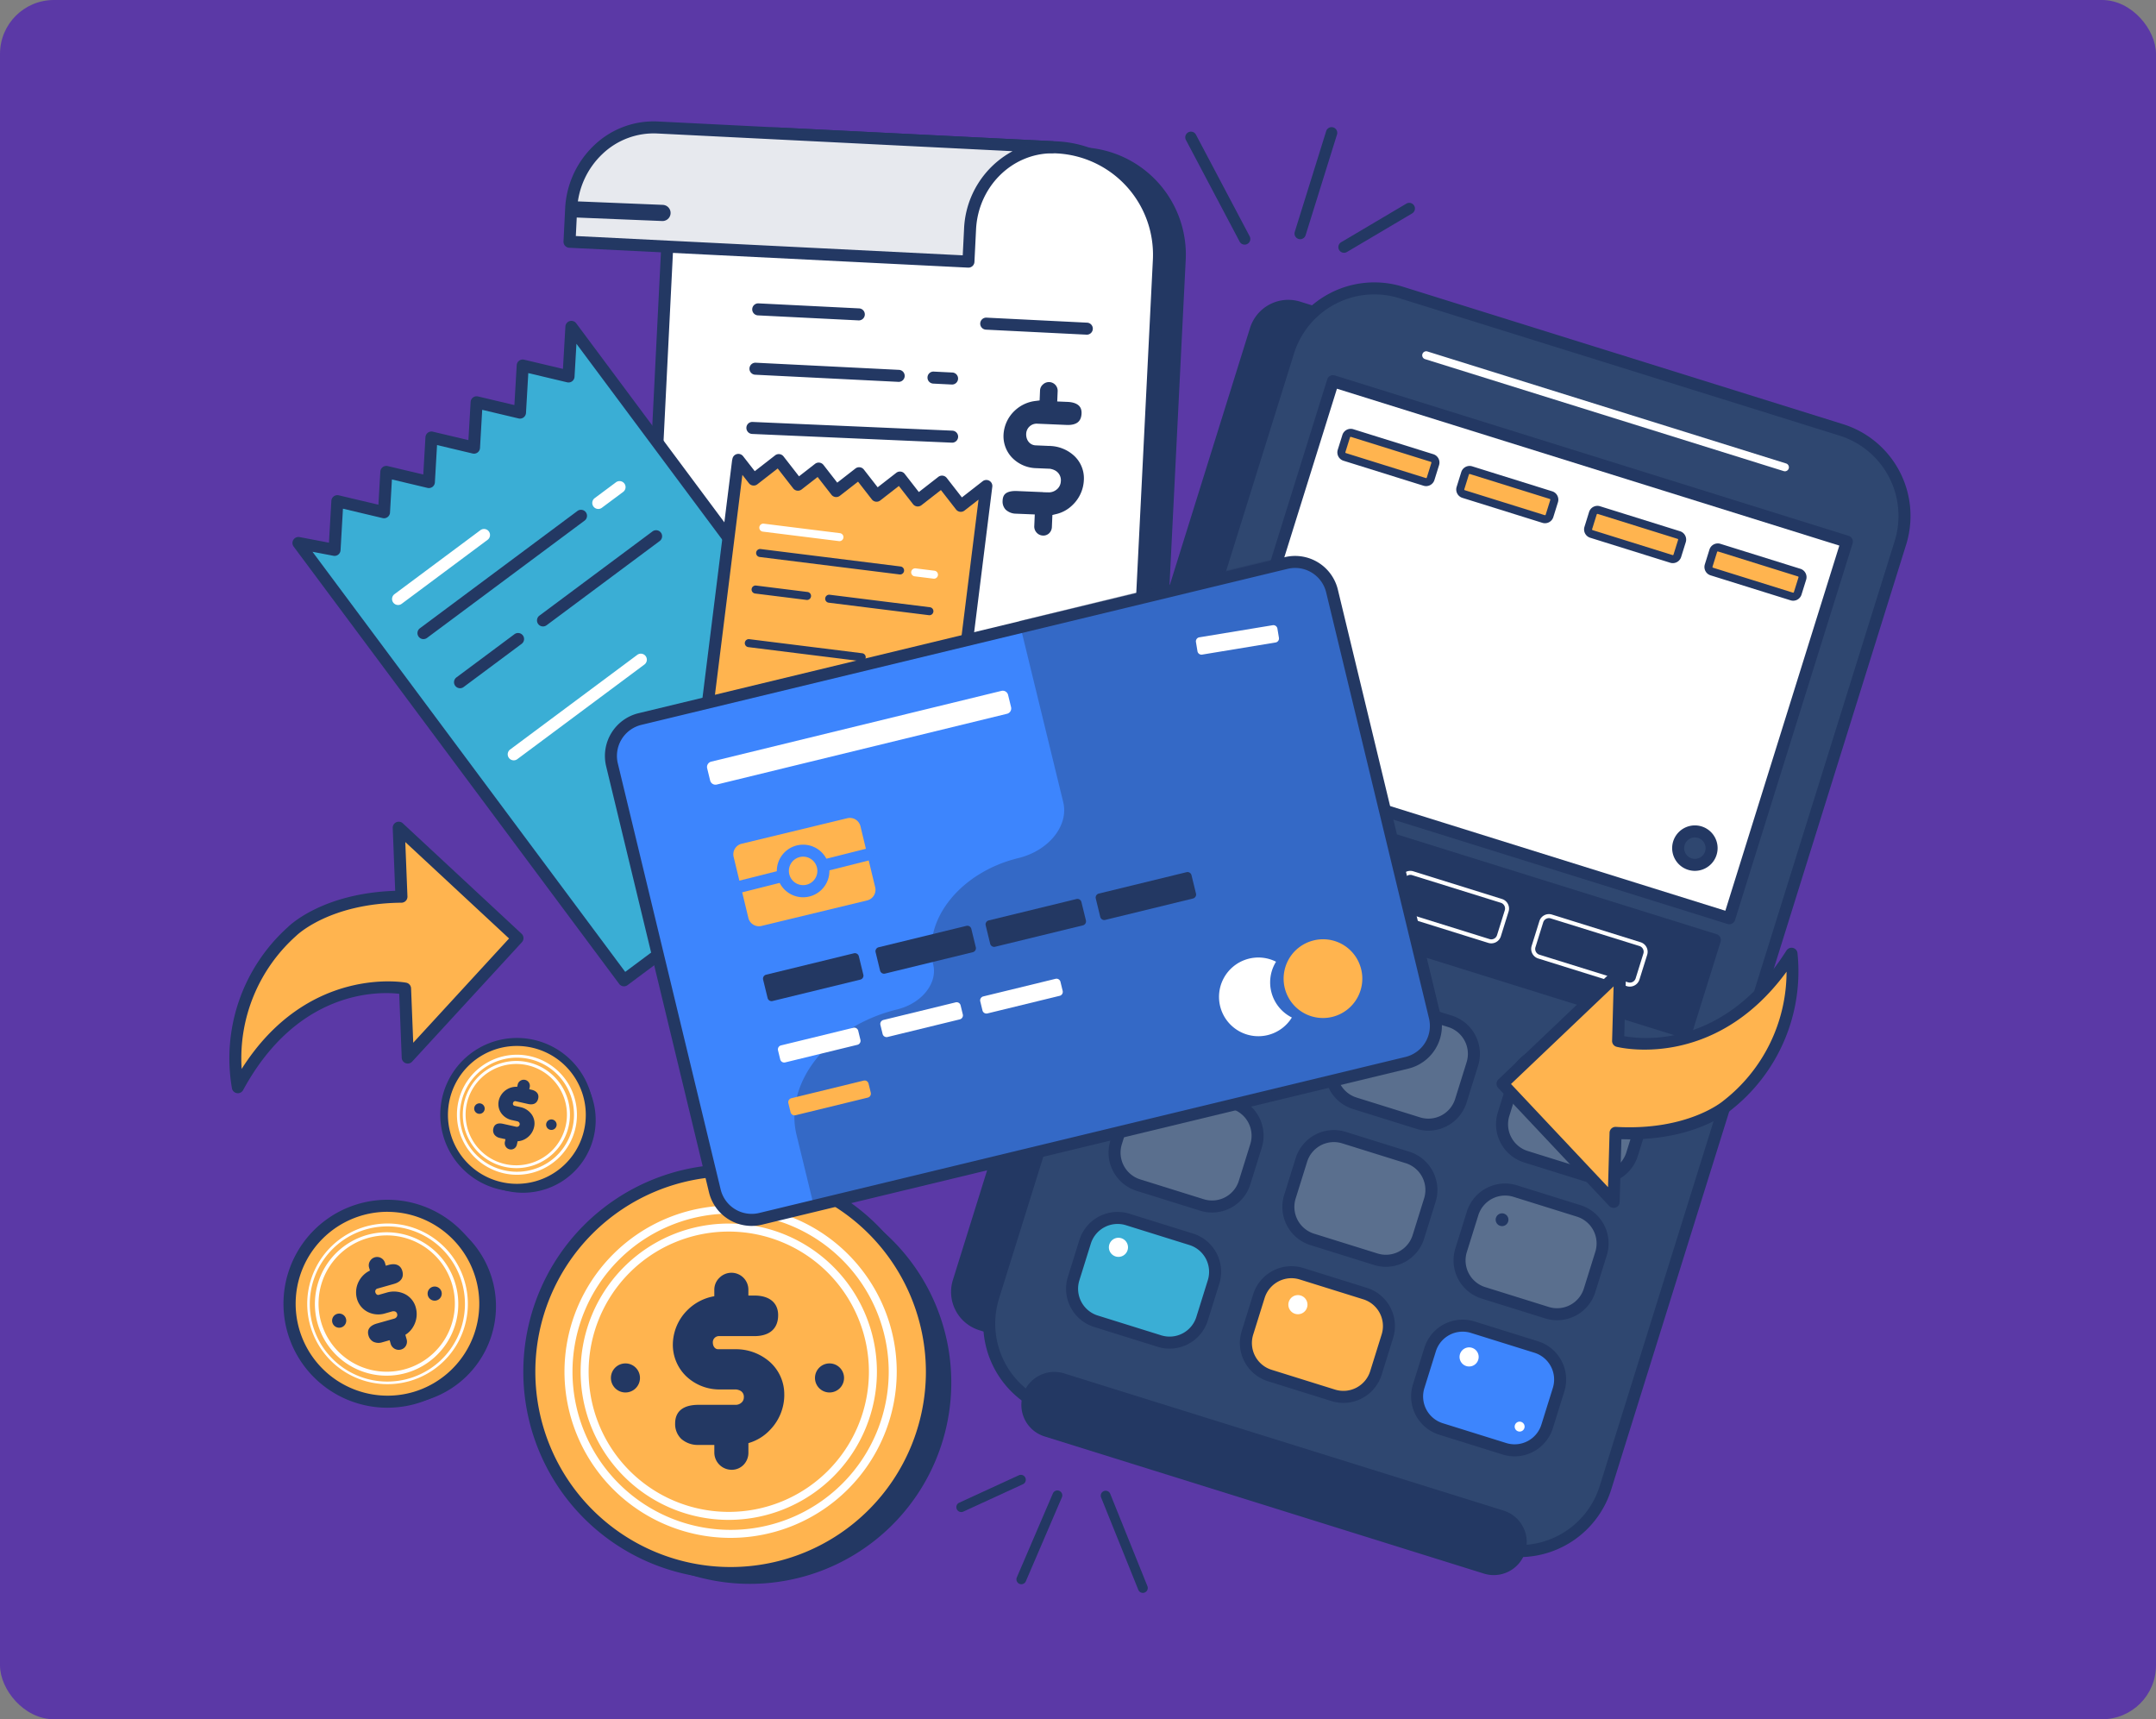 <svg xmlns="http://www.w3.org/2000/svg" xmlns:xlink="http://www.w3.org/1999/xlink" width="400" height="318.927" viewBox="0 0 400 318.927">
  <rect x="0" y="0" width="400" height="318.927" fill="#808080" stroke="none"/>
  <defs>
    <clipPath id="clip-path">
      <rect id="Rectángulo_406270" data-name="Rectángulo 406270" width="311.911" height="272.971" fill="none"/>
    </clipPath>
    <clipPath id="clip-path-3">
      <rect id="Rectángulo_406267" data-name="Rectángulo 406267" width="89.528" height="24.901" fill="none"/>
    </clipPath>
    <clipPath id="clip-path-4">
      <rect id="Rectángulo_406268" data-name="Rectángulo 406268" width="118.848" height="119.99" fill="none"/>
    </clipPath>
  </defs>
  <g id="Grupo_1113213" data-name="Grupo 1113213" transform="translate(-1020 -1766.729)">
    <rect id="Rectángulo_405477" data-name="Rectángulo 405477" width="400" height="318.927" rx="10" transform="translate(1020 1766.729)" fill="#5b39a6"/>
    <g id="Grupo_1113212" data-name="Grupo 1113212" transform="translate(1062.551 1789.244)">
      <g id="Grupo_1113211" data-name="Grupo 1113211" clip-path="url(#clip-path)">
        <g id="Grupo_1113210" data-name="Grupo 1113210">
          <g id="Grupo_1113209" data-name="Grupo 1113209" clip-path="url(#clip-path)">
            <path id="Trazado_905978" data-name="Trazado 905978" d="M186.08,234.989l2.417.754a6.323,6.323,0,0,0,7.9-4.139L251.53,54.975a6.323,6.323,0,0,0-4.139-7.9l-2.417-.754a6.323,6.323,0,0,0-7.9,4.139L181.94,227.093a6.323,6.323,0,0,0,4.139,7.9" transform="translate(-46.643 -11.821)" fill="#233863"/>
            <path id="Trazado_905979" data-name="Trazado 905979" d="M189.984,236.759a7.382,7.382,0,0,1-2.207-.338l-2.417-.754a7.436,7.436,0,0,1-4.87-9.293l55.137-176.63a7.437,7.437,0,0,1,9.293-4.87l2.417.754a7.428,7.428,0,0,1,4.871,9.292L197.07,231.551a7.454,7.454,0,0,1-7.086,5.209" transform="translate(-46.257 -11.435)" fill="#233863"/>
            <path id="Trazado_905980" data-name="Trazado 905980" d="M283.079,275.158l-81.671-25.5a16.707,16.707,0,0,1-10.97-20.926l54.732-175.33A16.7,16.7,0,0,1,266.1,42.437l81.672,25.494a16.707,16.707,0,0,1,10.969,20.927l-54.732,175.33a16.708,16.708,0,0,1-20.927,10.97" transform="translate(-48.702 -10.7)" fill="#2f4770"/>
            <path id="Trazado_905981" data-name="Trazado 905981" d="M287.66,276.65a17.743,17.743,0,0,1-5.3-.812l-81.67-25.494a17.822,17.822,0,0,1-11.7-22.324L243.719,52.69a17.841,17.841,0,0,1,22.324-11.7l81.671,25.5a17.841,17.841,0,0,1,11.7,22.323L304.684,264.137A17.856,17.856,0,0,1,287.66,276.65m-4.635-2.939a15.592,15.592,0,0,0,19.53-10.238L357.287,88.141a15.611,15.611,0,0,0-10.238-19.531L265.378,43.116a15.611,15.611,0,0,0-19.531,10.238l-54.731,175.33a15.592,15.592,0,0,0,10.238,19.531Z" transform="translate(-48.315 -10.316)" fill="#233863"/>
            <rect id="Rectángulo_406265" data-name="Rectángulo 406265" width="73.19" height="99.873" transform="translate(182.95 118.059) rotate(-72.663)" fill="#fff"/>
            <path id="Trazado_905982" data-name="Trazado 905982" d="M341.1,165.2a1.112,1.112,0,0,1-.333-.051l-95.336-29.76a1.117,1.117,0,0,1-.731-1.4l21.809-69.865a1.115,1.115,0,0,1,1.4-.732l95.337,29.761a1.115,1.115,0,0,1,.732,1.4l-21.81,69.865a1.114,1.114,0,0,1-1.064.782m-93.94-31.607,93.207,29.1,21.146-67.736-93.208-29.1Z" transform="translate(-62.819 -16.265)" fill="#233863"/>
            <path id="Trazado_905983" data-name="Trazado 905983" d="M365.058,79.646a.74.74,0,0,1-.221-.034L298.291,58.838a.743.743,0,0,1,.443-1.419L365.28,78.193a.744.744,0,0,1-.221,1.453" transform="translate(-76.457 -14.735)" fill="#fff"/>
            <path id="Trazado_905984" data-name="Trazado 905984" d="M293.042,86.835,278.2,82.2a.878.878,0,0,1-.577-1.1l.858-2.749a.878.878,0,0,1,1.1-.577l14.842,4.633a.878.878,0,0,1,.577,1.1l-.858,2.749a.878.878,0,0,1-1.1.577" transform="translate(-71.274 -19.96)" fill="#ffb44f"/>
            <path id="Trazado_905985" data-name="Trazado 905985" d="M293.05,87.363a1.631,1.631,0,0,1-.485-.074l-14.841-4.633a1.624,1.624,0,0,1-1.066-2.031l.859-2.75a1.621,1.621,0,0,1,2.031-1.064l14.841,4.633a1.622,1.622,0,0,1,1.064,2.033l-.857,2.748a1.625,1.625,0,0,1-1.547,1.139m-.042-1.493a.138.138,0,0,0,.169-.088l.858-2.749a.151.151,0,0,0-.088-.169L279.1,78.229a.156.156,0,0,0-.169.088l-.859,2.75a.136.136,0,0,0,.089.169Z" transform="translate(-71.017 -19.703)" fill="#233863"/>
            <path id="Trazado_905986" data-name="Trazado 905986" d="M322.72,96.1l-14.842-4.633a.878.878,0,0,1-.577-1.1l.858-2.749a.878.878,0,0,1,1.1-.577L324.1,91.674a.878.878,0,0,1,.577,1.1l-.858,2.749a.878.878,0,0,1-1.1.577" transform="translate(-78.894 -22.339)" fill="#ffb44f"/>
            <path id="Trazado_905987" data-name="Trazado 905987" d="M322.729,96.627a1.626,1.626,0,0,1-.485-.074L307.4,91.92a1.624,1.624,0,0,1-1.065-2.031l.858-2.749a1.623,1.623,0,0,1,2.032-1.066l14.841,4.633a1.622,1.622,0,0,1,1.065,2.031l-.858,2.751a1.623,1.623,0,0,1-1.545,1.138m-.042-1.493a.15.15,0,0,0,.169-.088l.859-2.75a.153.153,0,0,0-.089-.169l-14.842-4.633a.156.156,0,0,0-.169.089l-.858,2.749a.136.136,0,0,0,.088.169Z" transform="translate(-78.638 -22.082)" fill="#233863"/>
            <path id="Trazado_905988" data-name="Trazado 905988" d="M354.631,106.061l-14.842-4.633a.878.878,0,0,1-.577-1.1l.858-2.749a.878.878,0,0,1,1.1-.577l14.842,4.633a.878.878,0,0,1,.577,1.1l-.858,2.749a.878.878,0,0,1-1.1.577" transform="translate(-87.088 -24.897)" fill="#ffb44f"/>
            <path id="Trazado_905989" data-name="Trazado 905989" d="M354.635,106.587a1.6,1.6,0,0,1-.482-.074l-14.842-4.633a1.624,1.624,0,0,1-1.065-2.031L339.1,97.1a1.622,1.622,0,0,1,2.032-1.065l14.841,4.633a1.625,1.625,0,0,1,1.066,2.031l-.859,2.75a1.624,1.624,0,0,1-1.548,1.138m-.039-1.492a.137.137,0,0,0,.169-.088l.858-2.75a.136.136,0,0,0-.089-.169l-14.842-4.633a.153.153,0,0,0-.169.088l-.858,2.75a.135.135,0,0,0,.088.169Z" transform="translate(-86.831 -24.639)" fill="#233863"/>
            <path id="Trazado_905990" data-name="Trazado 905990" d="M384.673,115.439l-14.842-4.633a.878.878,0,0,1-.577-1.1l.858-2.749a.878.878,0,0,1,1.1-.577l14.842,4.633a.878.878,0,0,1,.577,1.1l-.858,2.749a.878.878,0,0,1-1.1.577" transform="translate(-94.802 -27.304)" fill="#ffb44f"/>
            <path id="Trazado_905991" data-name="Trazado 905991" d="M384.681,115.967a1.627,1.627,0,0,1-.485-.074l-14.842-4.633a1.622,1.622,0,0,1-1.064-2.033l.857-2.748a1.624,1.624,0,0,1,2.032-1.065l14.841,4.633a1.625,1.625,0,0,1,1.066,2.031l-.859,2.75a1.622,1.622,0,0,1-1.545,1.139m-.042-1.493a.135.135,0,0,0,.169-.088l.859-2.75a.136.136,0,0,0-.09-.169l-14.841-4.633a.134.134,0,0,0-.169.088l-.858,2.75a.151.151,0,0,0,.088.169Z" transform="translate(-94.545 -27.048)" fill="#233863"/>
            <rect id="Rectángulo_406266" data-name="Rectángulo 406266" width="17.984" height="97.154" transform="matrix(0.298, -0.955, 0.955, 0.298, 177.503, 140.071)" fill="#233863"/>
            <path id="Trazado_905992" data-name="Trazado 905992" d="M331.18,212.21a1.109,1.109,0,0,1-.332-.051l-92.74-28.95a1.114,1.114,0,0,1-.732-1.4l5.359-17.167a1.116,1.116,0,0,1,.547-.656,1.1,1.1,0,0,1,.85-.077l92.741,28.95a1.115,1.115,0,0,1,.731,1.4l-5.359,17.168a1.113,1.113,0,0,1-1.064.782m-91.343-30.8L330.448,209.7l4.694-15.039-90.611-28.285Z" transform="translate(-60.937 -42.074)" fill="#233863"/>
            <path id="Trazado_905993" data-name="Trazado 905993" d="M274.463,189.83a1.861,1.861,0,0,1-.553-.084l-16.453-5.137a1.86,1.86,0,0,1-1.22-2.327l1.434-4.6a1.858,1.858,0,0,1,2.327-1.22l16.454,5.136a1.858,1.858,0,0,1,1.22,2.327l-1.434,4.6a1.862,1.862,0,0,1-1.776,1.3m-.331-.794a1.119,1.119,0,0,0,1.4-.732l1.434-4.6a1.116,1.116,0,0,0-.733-1.4l-16.453-5.136a1.115,1.115,0,0,0-1.4.732l-1.434,4.6a1.115,1.115,0,0,0,.731,1.4Z" transform="translate(-65.771 -45.289)" fill="#fff"/>
            <path id="Trazado_905994" data-name="Trazado 905994" d="M308.686,200.512a1.884,1.884,0,0,1-.556-.085l-16.454-5.136a1.86,1.86,0,0,1-1.219-2.329l1.434-4.595a1.858,1.858,0,0,1,2.327-1.22l16.454,5.136a1.86,1.86,0,0,1,1.22,2.328l-1.435,4.595a1.862,1.862,0,0,1-1.772,1.305m-.334-.795a1.115,1.115,0,0,0,1.4-.732l1.435-4.6a1.115,1.115,0,0,0-.733-1.4L294,187.857a1.115,1.115,0,0,0-1.4.733l-1.434,4.6a1.113,1.113,0,0,0,.731,1.4Z" transform="translate(-74.558 -48.031)" fill="#fff"/>
            <path id="Trazado_905995" data-name="Trazado 905995" d="M343.285,211.313a1.883,1.883,0,0,1-.556-.085l-16.454-5.136a1.863,1.863,0,0,1-1.22-2.329l1.435-4.6a1.859,1.859,0,0,1,2.327-1.22l16.454,5.136a1.86,1.86,0,0,1,1.22,2.328l-1.435,4.595a1.862,1.862,0,0,1-1.772,1.305m-.334-.795a1.115,1.115,0,0,0,1.4-.732l1.435-4.6a1.115,1.115,0,0,0-.733-1.4L328.6,198.658a1.114,1.114,0,0,0-1.4.732l-1.435,4.6a1.117,1.117,0,0,0,.732,1.4Z" transform="translate(-83.442 -50.805)" fill="#fff"/>
            <path id="Trazado_905996" data-name="Trazado 905996" d="M247.8,228.587,236,224.9a6.322,6.322,0,0,1-4.139-7.9l2.136-6.844a6.323,6.323,0,0,1,7.9-4.139l11.8,3.683a6.322,6.322,0,0,1,4.139,7.9l-2.136,6.844a6.323,6.323,0,0,1-7.9,4.139" transform="translate(-59.46 -52.827)" fill="#5a6f8e"/>
            <path id="Trazado_905997" data-name="Trazado 905997" d="M249.284,229.6a7.374,7.374,0,0,1-2.206-.338l-11.8-3.683a7.428,7.428,0,0,1-4.871-9.293l2.136-6.844a7.428,7.428,0,0,1,9.293-4.87l11.8,3.683a7.428,7.428,0,0,1,4.87,9.293L256.37,224.4a7.454,7.454,0,0,1-7.086,5.209m-9.655-23.135a5.2,5.2,0,0,0-4.957,3.643l-2.136,6.844a5.2,5.2,0,0,0,3.408,6.5l11.8,3.683a5.209,5.209,0,0,0,6.5-3.407l2.136-6.844a5.2,5.2,0,0,0-3.408-6.5l-11.8-3.683a5.2,5.2,0,0,0-1.543-.236" transform="translate(-59.074 -52.442)" fill="#233863"/>
            <path id="Trazado_905998" data-name="Trazado 905998" d="M291.183,242.131l-11.8-3.683a6.322,6.322,0,0,1-4.139-7.9l2.136-6.844a6.323,6.323,0,0,1,7.9-4.139l11.8,3.683a6.323,6.323,0,0,1,4.139,7.9l-2.136,6.843a6.323,6.323,0,0,1-7.9,4.139" transform="translate(-70.6 -56.305)" fill="#5a6f8e"/>
            <path id="Trazado_905999" data-name="Trazado 905999" d="M292.671,243.148a7.376,7.376,0,0,1-2.205-.338l-11.8-3.683a7.427,7.427,0,0,1-4.87-9.293l2.136-6.843a7.437,7.437,0,0,1,9.293-4.871l11.8,3.684a7.426,7.426,0,0,1,4.87,9.292l-2.137,6.843a7.453,7.453,0,0,1-7.087,5.209m-1.54-2.466a5.207,5.207,0,0,0,6.5-3.408l2.137-6.844a5.207,5.207,0,0,0-3.408-6.5l-11.8-3.683a5.207,5.207,0,0,0-6.5,3.408l-2.136,6.843a5.207,5.207,0,0,0,3.407,6.5Z" transform="translate(-70.215 -55.919)" fill="#233863"/>
            <path id="Trazado_906000" data-name="Trazado 906000" d="M333.918,255.472l-11.8-3.683a6.322,6.322,0,0,1-4.139-7.9l2.136-6.844a6.323,6.323,0,0,1,7.9-4.139l11.8,3.683a6.322,6.322,0,0,1,4.139,7.9l-2.136,6.844a6.323,6.323,0,0,1-7.9,4.139" transform="translate(-81.573 -59.73)" fill="#5a6f8e"/>
            <path id="Trazado_906001" data-name="Trazado 906001" d="M335.407,256.488a7.393,7.393,0,0,1-2.206-.338l-11.8-3.683a7.428,7.428,0,0,1-4.871-9.293l2.136-6.844a7.436,7.436,0,0,1,9.293-4.87l11.8,3.683a7.428,7.428,0,0,1,4.87,9.293l-2.135,6.844a7.436,7.436,0,0,1-7.087,5.209m-9.651-23.135a5.224,5.224,0,0,0-4.961,3.643l-2.136,6.844a5.2,5.2,0,0,0,3.408,6.5l11.8,3.683a5.2,5.2,0,0,0,6.5-3.407l2.136-6.844a5.2,5.2,0,0,0-3.408-6.5l-11.8-3.683a5.159,5.159,0,0,0-1.538-.236" transform="translate(-81.188 -59.344)" fill="#233863"/>
            <path id="Trazado_906002" data-name="Trazado 906002" d="M237.19,262.56l-11.8-3.683a6.322,6.322,0,0,1-4.139-7.9l2.136-6.844a6.323,6.323,0,0,1,7.9-4.139l11.8,3.683a6.322,6.322,0,0,1,4.139,7.9l-2.136,6.844a6.323,6.323,0,0,1-7.9,4.139" transform="translate(-56.737 -61.55)" fill="#5a6f8e"/>
            <path id="Trazado_906003" data-name="Trazado 906003" d="M238.677,263.576a7.4,7.4,0,0,1-2.206-.337l-11.8-3.684a7.436,7.436,0,0,1-4.87-9.293l2.137-6.843a7.424,7.424,0,0,1,9.292-4.87l11.8,3.683a7.436,7.436,0,0,1,4.87,9.292l-2.136,6.844a7.433,7.433,0,0,1-7.087,5.208m-1.541-2.465a5.2,5.2,0,0,0,6.5-3.408l2.136-6.843a5.208,5.208,0,0,0-3.407-6.5l-11.8-3.683a5.207,5.207,0,0,0-6.5,3.408l-2.137,6.843a5.207,5.207,0,0,0,3.408,6.5Z" transform="translate(-56.351 -61.165)" fill="#233863"/>
            <path id="Trazado_906004" data-name="Trazado 906004" d="M280.578,276.1l-11.8-3.683a6.322,6.322,0,0,1-4.139-7.9l2.136-6.844a6.323,6.323,0,0,1,7.9-4.139l11.8,3.683a6.322,6.322,0,0,1,4.139,7.9l-2.136,6.844a6.323,6.323,0,0,1-7.9,4.139" transform="translate(-67.877 -65.028)" fill="#5a6f8e"/>
            <path id="Trazado_906005" data-name="Trazado 906005" d="M282.065,277.12a7.394,7.394,0,0,1-2.206-.337l-11.8-3.683a7.436,7.436,0,0,1-4.87-9.293l2.136-6.843a7.427,7.427,0,0,1,9.293-4.87l11.8,3.683a7.436,7.436,0,0,1,4.87,9.293l-2.136,6.843a7.433,7.433,0,0,1-7.087,5.208m-1.541-2.465a5.2,5.2,0,0,0,6.5-3.408l2.136-6.843a5.207,5.207,0,0,0-3.408-6.5l-11.8-3.683a5.2,5.2,0,0,0-6.5,3.408l-2.136,6.843a5.207,5.207,0,0,0,3.408,6.5Z" transform="translate(-67.491 -64.642)" fill="#233863"/>
            <path id="Trazado_906006" data-name="Trazado 906006" d="M323.313,289.445l-11.8-3.684a6.322,6.322,0,0,1-4.139-7.9l2.136-6.844a6.323,6.323,0,0,1,7.9-4.139l11.8,3.683a6.322,6.322,0,0,1,4.139,7.9l-2.136,6.844a6.323,6.323,0,0,1-7.9,4.139" transform="translate(-78.85 -68.453)" fill="#5a6f8e"/>
            <path id="Trazado_906007" data-name="Trazado 906007" d="M324.8,290.461a7.388,7.388,0,0,1-2.206-.337l-11.8-3.683a7.429,7.429,0,0,1-4.871-9.293l2.137-6.843a7.425,7.425,0,0,1,9.292-4.87l11.8,3.683a7.437,7.437,0,0,1,4.87,9.292l-2.137,6.844a7.433,7.433,0,0,1-7.086,5.208M323.261,288a5.2,5.2,0,0,0,6.5-3.408l2.135-6.844a5.206,5.206,0,0,0-3.407-6.5l-11.8-3.683a5.207,5.207,0,0,0-6.5,3.408l-2.137,6.843a5.2,5.2,0,0,0,3.409,6.5Z" transform="translate(-78.465 -68.068)" fill="#233863"/>
            <path id="Trazado_906008" data-name="Trazado 906008" d="M226.585,296.533l-11.8-3.683a6.322,6.322,0,0,1-4.139-7.9l2.136-6.844a6.323,6.323,0,0,1,7.9-4.139l11.8,3.683a6.322,6.322,0,0,1,4.139,7.9l-2.136,6.844a6.323,6.323,0,0,1-7.9,4.139" transform="translate(-54.014 -70.273)" fill="#3aaed5"/>
            <path id="Trazado_906009" data-name="Trazado 906009" d="M228.073,297.549a7.377,7.377,0,0,1-2.206-.338l-11.8-3.683a7.436,7.436,0,0,1-4.87-9.292l2.136-6.844a7.436,7.436,0,0,1,9.293-4.87l11.8,3.683a7.426,7.426,0,0,1,4.87,9.293l-2.136,6.843a7.454,7.454,0,0,1-7.087,5.209m-1.541-2.466a5.207,5.207,0,0,0,6.5-3.408l2.136-6.843a5.207,5.207,0,0,0-3.407-6.5l-11.8-3.683a5.207,5.207,0,0,0-6.5,3.408l-2.136,6.844a5.206,5.206,0,0,0,3.407,6.5Z" transform="translate(-53.628 -69.887)" fill="#233863"/>
            <path id="Trazado_906010" data-name="Trazado 906010" d="M269.973,310.077l-11.8-3.683a6.322,6.322,0,0,1-4.139-7.9l2.136-6.844a6.323,6.323,0,0,1,7.9-4.139l11.8,3.683a6.322,6.322,0,0,1,4.139,7.9l-2.136,6.844a6.323,6.323,0,0,1-7.9,4.139" transform="translate(-65.154 -73.751)" fill="#ffb44f"/>
            <path id="Trazado_906011" data-name="Trazado 906011" d="M271.46,311.094a7.374,7.374,0,0,1-2.205-.338l-11.8-3.683a7.435,7.435,0,0,1-4.871-9.292l2.137-6.844a7.436,7.436,0,0,1,9.292-4.87l11.8,3.683a7.427,7.427,0,0,1,4.87,9.293l-2.135,6.843a7.455,7.455,0,0,1-7.087,5.209m-9.65-23.135a5.223,5.223,0,0,0-4.96,3.643l-2.137,6.844a5.207,5.207,0,0,0,3.408,6.5l11.8,3.683a5.209,5.209,0,0,0,6.5-3.408l2.136-6.843a5.2,5.2,0,0,0-3.407-6.5l-11.8-3.683a5.159,5.159,0,0,0-1.538-.236" transform="translate(-64.768 -73.365)" fill="#233863"/>
            <path id="Trazado_906012" data-name="Trazado 906012" d="M312.708,323.418l-11.8-3.683a6.322,6.322,0,0,1-4.139-7.9L298.906,305a6.323,6.323,0,0,1,7.9-4.139l11.8,3.684a6.322,6.322,0,0,1,4.139,7.9l-2.136,6.844a6.323,6.323,0,0,1-7.9,4.139" transform="translate(-76.127 -77.176)" fill="#3d85fd"/>
            <path id="Trazado_906013" data-name="Trazado 906013" d="M314.2,324.434a7.377,7.377,0,0,1-2.206-.338l-11.8-3.683a7.437,7.437,0,0,1-4.87-9.293l2.136-6.843a7.436,7.436,0,0,1,9.293-4.87l11.8,3.683a7.437,7.437,0,0,1,4.87,9.292l-2.137,6.844a7.454,7.454,0,0,1-7.087,5.209m-1.541-2.466a5.207,5.207,0,0,0,6.5-3.408l2.136-6.843a5.206,5.206,0,0,0-3.407-6.5l-11.8-3.684a5.207,5.207,0,0,0-6.5,3.408l-2.136,6.843a5.206,5.206,0,0,0,3.407,6.5Z" transform="translate(-75.742 -76.79)" fill="#233863"/>
            <path id="Trazado_906014" data-name="Trazado 906014" d="M284.234,348.858l-81.52-25.448a5.006,5.006,0,1,1,2.983-9.557l81.52,25.448a5.006,5.006,0,1,1-2.983,9.557" transform="translate(-51.148 -80.529)" fill="#233863"/>
            <path id="Trazado_906015" data-name="Trazado 906015" d="M285.337,349.814a6.111,6.111,0,0,1-1.821-.279L202,324.088a6.121,6.121,0,0,1,3.648-11.686l81.521,25.448a6.121,6.121,0,0,1-1.828,11.964m-1.156-2.407a3.891,3.891,0,0,0,2.319-7.429L204.98,314.53a3.891,3.891,0,1,0-2.319,7.429Z" transform="translate(-50.762 -80.143)" fill="#233863"/>
            <path id="Trazado_906016" data-name="Trazado 906016" d="M310.634,307.775A1.772,1.772,0,1,1,308.863,306a1.772,1.772,0,0,1,1.772,1.772" transform="translate(-78.85 -78.571)" fill="#fff"/>
            <path id="Trazado_906017" data-name="Trazado 906017" d="M267.9,294.725a1.773,1.773,0,1,1-1.772-1.772,1.772,1.772,0,0,1,1.772,1.772" transform="translate(-67.877 -75.22)" fill="#fff"/>
            <path id="Trazado_906018" data-name="Trazado 906018" d="M223.1,280.414a1.772,1.772,0,1,1-1.772-1.772,1.772,1.772,0,0,1,1.772,1.772" transform="translate(-56.375 -71.546)" fill="#fff"/>
            <path id="Trazado_906019" data-name="Trazado 906019" d="M322.689,325.453a.92.92,0,1,1-.919-.919.92.92,0,0,1,.919.919" transform="translate(-82.383 -83.329)" fill="#fff"/>
            <path id="Trazado_906020" data-name="Trazado 906020" d="M329.879,238.048a1.184,1.184,0,1,1-1.184-1.183,1.184,1.184,0,0,1,1.184,1.183" transform="translate(-84.093 -60.819)" fill="#233863"/>
            <path id="Trazado_906021" data-name="Trazado 906021" d="M318.471,273.728a1.184,1.184,0,1,1-1.184-1.184,1.184,1.184,0,0,1,1.184,1.184" transform="translate(-81.164 -69.98)" fill="#233863"/>
            <path id="Trazado_906022" data-name="Trazado 906022" d="M367.863,180.319a3.1,3.1,0,1,1-3.1-3.1,3.1,3.1,0,0,1,3.1,3.1" transform="translate(-92.862 -45.503)" fill="#2f4770"/>
            <path id="Trazado_906023" data-name="Trazado 906023" d="M364.376,184.15a4.216,4.216,0,1,1,4.216-4.216,4.221,4.221,0,0,1-4.216,4.216m0-6.2a1.987,1.987,0,1,0,1.987,1.987,1.989,1.989,0,0,0-1.987-1.987" transform="translate(-92.477 -45.118)" fill="#233863"/>
            <path id="Trazado_906024" data-name="Trazado 906024" d="M154.41,301.87a37.346,37.346,0,1,1-37.346-37.345A37.346,37.346,0,0,1,154.41,301.87" transform="translate(-20.469 -67.921)" fill="#233863"/>
            <path id="Trazado_906025" data-name="Trazado 906025" d="M149.573,299.173a37.345,37.345,0,1,1-37.345-37.345,37.345,37.345,0,0,1,37.345,37.345" transform="translate(-19.227 -67.229)" fill="#233863"/>
            <path id="Trazado_906026" data-name="Trazado 906026" d="M149.573,299.173a37.345,37.345,0,1,1-37.345-37.345,37.345,37.345,0,0,1,37.345,37.345" transform="translate(-19.227 -67.229)" fill="#ffb44f"/>
            <path id="Trazado_906027" data-name="Trazado 906027" d="M111.841,337.247a38.46,38.46,0,1,1,38.46-38.46,38.5,38.5,0,0,1-38.46,38.46m0-74.691a36.23,36.23,0,1,0,36.23,36.23,36.271,36.271,0,0,0-36.23-36.23" transform="translate(-18.842 -66.843)" fill="#233863"/>
            <path id="Trazado_906028" data-name="Trazado 906028" d="M114.48,332.248A30.821,30.821,0,1,1,145.3,301.427a30.856,30.856,0,0,1-30.821,30.821m0-60.156a29.335,29.335,0,1,0,29.335,29.335,29.368,29.368,0,0,0-29.335-29.335" transform="translate(-21.481 -69.482)" fill="#fff"/>
            <path id="Trazado_906029" data-name="Trazado 906029" d="M115.172,330.064a27.485,27.485,0,1,1,27.485-27.486,27.516,27.516,0,0,1-27.485,27.486m0-53.484a26,26,0,1,0,26,26,26.028,26.028,0,0,0-26-26" transform="translate(-22.515 -70.635)" fill="#fff"/>
            <path id="Trazado_906030" data-name="Trazado 906030" d="M131.385,310.032a9.341,9.341,0,0,1-2.642,6.489,8.816,8.816,0,0,1-4.016,2.453v1.776a3.224,3.224,0,0,1-.887,2.241,3.04,3.04,0,0,1-2.2.93,3.211,3.211,0,0,1-3.235-3.171v-1.438h-2.939a4.645,4.645,0,0,1-3.192-1.12,3.821,3.821,0,0,1-1.141-2.853c0-2.3,1.543-3.467,4.333-3.467h6.955a1.533,1.533,0,0,0,.93-.338,1.274,1.274,0,0,0,.528-1.057,1.258,1.258,0,0,0-.7-1.248,2.269,2.269,0,0,0-.486-.169c-.149-.021-.233-.042-.233-.042h-3.319a8.932,8.932,0,0,1-5.982-2.473,8.112,8.112,0,0,1-2.452-5.856,9.1,9.1,0,0,1,2.705-6.384,9.259,9.259,0,0,1,4.989-2.579v-1.184a3.054,3.054,0,0,1,.951-2.24,3.14,3.14,0,0,1,5.37,2.24V291.6h1.121c2.769,0,4.4,1.332,4.4,3.637,0,2.537-1.628,3.889-4.4,3.889h-6.491a1.138,1.138,0,0,0-1.226,1.162c0,.7.381,1.269.994,1.269h3.192a9.5,9.5,0,0,1,6.426,2.389,8.027,8.027,0,0,1,2.642,6.088" transform="translate(-28.427 -73.787)" fill="#233863"/>
            <path id="Trazado_906031" data-name="Trazado 906031" d="M151.579,312.695A2.695,2.695,0,1,1,148.884,310a2.695,2.695,0,0,1,2.695,2.695" transform="translate(-37.536 -79.597)" fill="#233863"/>
            <path id="Trazado_906032" data-name="Trazado 906032" d="M100.638,312.695A2.695,2.695,0,1,1,97.943,310a2.695,2.695,0,0,1,2.695,2.695" transform="translate(-24.456 -79.597)" fill="#233863"/>
            <path id="Trazado_906033" data-name="Trazado 906033" d="M81.8,247.538A13.489,13.489,0,1,1,71.581,231.43,13.49,13.49,0,0,1,81.8,247.538" transform="translate(-14.159 -59.339)" fill="#233863"/>
            <path id="Trazado_906034" data-name="Trazado 906034" d="M80.307,246.206A13.489,13.489,0,1,1,70.089,230.1a13.489,13.489,0,0,1,10.218,16.109" transform="translate(-13.776 -58.997)" fill="#233863"/>
            <path id="Trazado_906035" data-name="Trazado 906035" d="M80.307,246.206A13.489,13.489,0,1,1,70.089,230.1a13.489,13.489,0,0,1,10.218,16.109" transform="translate(-13.776 -58.997)" fill="#ffb44f"/>
            <path id="Trazado_906036" data-name="Trazado 906036" d="M66.888,257.237a14.233,14.233,0,1,1,13.887-11.125,14.222,14.222,0,0,1-13.887,11.125m-.026-26.984a12.787,12.787,0,1,0,2.807.312,12.85,12.85,0,0,0-2.807-.312m13.188,15.7h0Z" transform="translate(-13.518 -58.739)" fill="#233863"/>
            <path id="Trazado_906037" data-name="Trazado 906037" d="M67.968,255.217a11.156,11.156,0,0,1-10.888-13.58,11.134,11.134,0,1,1,10.888,13.58m-2.325-.816a10.581,10.581,0,1,0-8.018-12.642A10.512,10.512,0,0,0,65.644,254.4" transform="translate(-14.587 -59.807)" fill="#fff"/>
            <path id="Trazado_906038" data-name="Trazado 906038" d="M68.21,254.391a9.939,9.939,0,1,1,9.7-7.769,9.937,9.937,0,0,1-9.7,7.769M68.2,235.069a9.4,9.4,0,1,0,2.06.23,9.326,9.326,0,0,0-2.06-.23" transform="translate(-14.961 -60.215)" fill="#fff"/>
            <path id="Trazado_906039" data-name="Trazado 906039" d="M73.443,247.985A3.378,3.378,0,0,1,72,250.063a3.19,3.19,0,0,1-1.608.547l-.14.625a1.167,1.167,0,0,1-.489.72,1.1,1.1,0,0,1-.848.154,1.138,1.138,0,0,1-.731-.507,1.151,1.151,0,0,1-.159-.865l.113-.507L67.1,250a1.677,1.677,0,0,1-1.036-.646,1.38,1.38,0,0,1-.177-1.1c.181-.812.817-1.1,1.8-.879l2.451.548a.553.553,0,0,0,.354-.046.5.5,0,0,0,.122-.825.806.806,0,0,0-.158-.1c-.051-.019-.079-.033-.079-.033l-1.169-.262a3.229,3.229,0,0,1-1.913-1.343,2.93,2.93,0,0,1-.4-2.256,3.291,3.291,0,0,1,1.457-2.036,3.357,3.357,0,0,1,1.961-.516l.093-.416a1.1,1.1,0,0,1,.513-.714,1.133,1.133,0,0,1,1.714,1.212l-.082.372.395.088c.975.219,1.444.816,1.263,1.628-.2.894-.881,1.243-1.857,1.024l-2.286-.511a.411.411,0,0,0-.524.313.4.4,0,0,0,.25.525l1.125.252a3.43,3.43,0,0,1,2.076,1.348,2.9,2.9,0,0,1,.451,2.354" transform="translate(-16.908 -61.418)" fill="#233863"/>
            <path id="Trazado_906040" data-name="Trazado 906040" d="M81,250.292a.973.973,0,1,1-.737-1.162A.973.973,0,0,1,81,250.292" transform="translate(-20.304 -63.962)" fill="#233863"/>
            <path id="Trazado_906041" data-name="Trazado 906041" d="M63.042,246.274a.973.973,0,1,1-.737-1.162.973.973,0,0,1,.737,1.162" transform="translate(-15.693 -62.93)" fill="#233863"/>
            <path id="Trazado_906042" data-name="Trazado 906042" d="M53.317,284.51a18.164,18.164,0,1,1-22.426-12.528A18.165,18.165,0,0,1,53.317,284.51" transform="translate(-4.537 -69.658)" fill="#233863"/>
            <path id="Trazado_906043" data-name="Trazado 906043" d="M50.7,283.889a18.165,18.165,0,1,1-22.427-12.528A18.165,18.165,0,0,1,50.7,283.889" transform="translate(-3.864 -69.499)" fill="#233863"/>
            <path id="Trazado_906044" data-name="Trazado 906044" d="M50.7,283.889a18.165,18.165,0,1,1-22.427-12.528A18.165,18.165,0,0,1,50.7,283.889" transform="translate(-3.864 -69.499)" fill="#ffb44f"/>
            <path id="Trazado_906045" data-name="Trazado 906045" d="M32.841,307.736A19.288,19.288,0,1,1,38.088,307a19.315,19.315,0,0,1-5.246.732m.018-36.34a17.054,17.054,0,1,0,4.621,33.463A17.056,17.056,0,0,0,32.859,271.4" transform="translate(-3.48 -69.114)" fill="#233863"/>
            <path id="Trazado_906046" data-name="Trazado 906046" d="M34.35,304.874a14.9,14.9,0,1,1,4.057-.566,14.935,14.935,0,0,1-4.057.566m0-29.266a14.393,14.393,0,1,0,6.986,1.833,14.387,14.387,0,0,0-6.986-1.833" transform="translate(-4.99 -70.623)" fill="#fff"/>
            <path id="Trazado_906047" data-name="Trazado 906047" d="M34.679,303.876a13.3,13.3,0,1,1,3.629-.508,13.23,13.23,0,0,1-3.629.508m.018-26.024a12.782,12.782,0,0,0-3.477.485,12.645,12.645,0,1,0,3.477-.485" transform="translate(-5.494 -71.2)" fill="#fff"/>
            <path id="Trazado_906048" data-name="Trazado 906048" d="M42.71,292.807a4.547,4.547,0,0,1-.377,3.388,4.29,4.29,0,0,1-1.556,1.68l.236.832a1.563,1.563,0,0,1-.119,1.167,1.475,1.475,0,0,1-.906.726,1.562,1.562,0,0,1-1.935-1.055l-.19-.673-1.376.391a2.258,2.258,0,0,1-1.643-.1,1.858,1.858,0,0,1-.913-1.185c-.306-1.078.262-1.828,1.569-2.2l3.257-.922a.75.75,0,0,0,.39-.282.623.623,0,0,0,.107-.566.612.612,0,0,0-.492-.491,1.1,1.1,0,0,0-.249-.015c-.073.009-.115.01-.115.01l-1.554.44a4.339,4.339,0,0,1-3.129-.364,3.946,3.946,0,0,1-1.924-2.415,4.43,4.43,0,0,1,.42-3.348,4.51,4.51,0,0,1,1.995-1.87l-.157-.554a1.48,1.48,0,0,1,.149-1.175,1.527,1.527,0,0,1,2.81.337l.14.495.524-.148c1.3-.367,2.235.041,2.541,1.119.337,1.188-.247,2.037-1.544,2.4l-3.038.86a.554.554,0,0,0-.42.707c.093.327.346.544.634.463l1.494-.424a4.628,4.628,0,0,1,3.325.267,3.909,3.909,0,0,1,2.045,2.5" transform="translate(-8.122 -72.777)" fill="#233863"/>
            <path id="Trazado_906049" data-name="Trazado 906049" d="M52.062,291.759a1.311,1.311,0,1,1-1.619-.9,1.312,1.312,0,0,1,1.619.9" transform="translate(-12.707 -74.669)" fill="#233863"/>
            <path id="Trazado_906050" data-name="Trazado 906050" d="M28.222,298.51a1.311,1.311,0,1,1-1.619-.9,1.311,1.311,0,0,1,1.619.9" transform="translate(-6.586 -76.402)" fill="#233863"/>
            <path id="Trazado_906051" data-name="Trazado 906051" d="M191.924,149.061,114.574,145.2a6.581,6.581,0,0,1-6.245-6.9l5.8-116.368A19.91,19.91,0,0,1,135.006,3.043L186.351,5.6a19.91,19.91,0,0,1,18.894,20.876l-5.77,115.748a7.2,7.2,0,0,1-7.55,6.833" transform="translate(-27.813 -0.775)" fill="#233863"/>
            <path id="Trazado_906052" data-name="Trazado 906052" d="M185.229,149.061,107.879,145.2a6.581,6.581,0,0,1-6.245-6.9l5.8-116.368A19.91,19.91,0,0,1,128.311,3.043L179.656,5.6A19.91,19.91,0,0,1,198.55,26.479l-5.77,115.748a7.2,7.2,0,0,1-7.55,6.833" transform="translate(-26.094 -0.775)" fill="#fff"/>
            <path id="Trazado_906053" data-name="Trazado 906053" d="M185.206,149.8c-.138,0-.277,0-.417-.01l-77.351-3.856a7.7,7.7,0,0,1-7.3-8.069l5.8-116.369A21.023,21.023,0,0,1,127.981,1.545L179.326,4.1a21.048,21.048,0,0,1,19.952,22.044L193.507,141.9a8.326,8.326,0,0,1-8.3,7.9m-.307-2.237a6.075,6.075,0,0,0,6.381-5.775l5.77-115.749A18.816,18.816,0,0,0,179.216,6.331l-51.345-2.56a18.795,18.795,0,0,0-19.708,17.835l-5.8,116.368a5.472,5.472,0,0,0,5.186,5.731Z" transform="translate(-25.709 -0.39)" fill="#233863"/>
            <path id="Trazado_906054" data-name="Trazado 906054" d="M174.44,5.191V5.167L101.258,1.519c-8.423-.42-15.606,6.364-16.044,15.15l-.3,6.044,74.01,3.689.3-6.044c.424-8.5,7.155-15.12,15.215-15.167" transform="translate(-21.803 -0.385)" fill="#fff"/>
            <path id="Trazado_906055" data-name="Trazado 906055" d="M158.538,27.132c-.019,0-.037,0-.055,0l-74.01-3.689a1.114,1.114,0,0,1-1.058-1.168l.3-6.044A17.29,17.29,0,0,1,89.091,4.446,15.962,15.962,0,0,1,100.928.021l73.183,3.648a1.116,1.116,0,0,1,1.058,1.181,1.138,1.138,0,0,1-1.107,1.072c-7.52.045-13.716,6.242-14.109,14.108l-.3,6.043a1.113,1.113,0,0,1-1.113,1.059M85.7,21.27l71.783,3.578.246-4.93a17.171,17.171,0,0,1,9-14.385L100.818,2.248a13.762,13.762,0,0,0-10.2,3.819A15.072,15.072,0,0,0,85.942,16.34Z" transform="translate(-21.418 0)" fill="#233863"/>
            <g id="Grupo_1113205" data-name="Grupo 1113205" transform="translate(63.109 1.116)" opacity="0.11">
              <g id="Grupo_1113204" data-name="Grupo 1113204">
                <g id="Grupo_1113203" data-name="Grupo 1113203" clip-path="url(#clip-path-3)">
                  <path id="Trazado_906056" data-name="Trazado 906056" d="M174.44,5.191V5.167L101.258,1.519c-8.423-.42-15.606,6.364-16.044,15.15l-.3,6.044,74.01,3.689.3-6.044c.424-8.5,7.155-15.12,15.215-15.167" transform="translate(-84.912 -1.501)" fill="#233863"/>
                </g>
              </g>
            </g>
            <line id="Línea_2173" data-name="Línea 2173" x2="18.654" y2="0.93" transform="translate(98.139 34.875)" fill="#fff"/>
            <path id="Trazado_906057" data-name="Trazado 906057" d="M150.313,48.582h-.056l-18.654-.93a1.115,1.115,0,1,1,.111-2.227l18.654.93a1.115,1.115,0,0,1-.054,2.228" transform="translate(-33.519 -11.663)" fill="#233863"/>
            <line id="Línea_2174" data-name="Línea 2174" x2="18.654" y2="0.93" transform="translate(140.44 37.523)" fill="#fff"/>
            <path id="Trazado_906058" data-name="Trazado 906058" d="M207.228,52.145h-.056l-18.655-.93a1.115,1.115,0,1,1,.111-2.227l18.654.931a1.115,1.115,0,0,1-.054,2.228" transform="translate(-48.133 -12.578)" fill="#233863"/>
            <line id="Línea_2175" data-name="Línea 2175" x2="37.052" y2="1.617" transform="translate(97.042 56.869)" fill="#fff"/>
            <path id="Trazado_906059" data-name="Trazado 906059" d="M167.234,78.863h-.049l-37.052-1.618a1.116,1.116,0,0,1-1.066-1.162,1.1,1.1,0,0,1,1.163-1.065l37.051,1.617a1.115,1.115,0,0,1-.048,2.229" transform="translate(-33.14 -19.261)" fill="#233863"/>
            <line id="Línea_2176" data-name="Línea 2176" x2="15.45" y2="0.864" transform="translate(96.008 68.987)" fill="#fff"/>
            <path id="Trazado_906060" data-name="Trazado 906060" d="M144.241,94.413h-.063l-15.45-.864a1.115,1.115,0,1,1,.125-2.226l15.45.864a1.115,1.115,0,0,1-.062,2.227" transform="translate(-32.783 -23.448)" fill="#233863"/>
            <line id="Línea_2177" data-name="Línea 2177" x2="26.602" y2="1.326" transform="translate(97.59 45.881)" fill="#fff"/>
            <path id="Trazado_906061" data-name="Trazado 906061" d="M157.522,63.787h-.056l-26.6-1.327a1.115,1.115,0,0,1,.11-2.227l26.6,1.327a1.115,1.115,0,0,1-.054,2.228" transform="translate(-33.33 -15.465)" fill="#233863"/>
            <line id="Línea_2178" data-name="Línea 2178" x2="3.453" y2="0.172" transform="translate(130.641 47.529)" fill="#fff"/>
            <path id="Trazado_906062" data-name="Trazado 906062" d="M178.842,64.851h-.056l-3.453-.172a1.115,1.115,0,0,1-1.058-1.169,1.1,1.1,0,0,1,1.17-1.058l3.452.172a1.115,1.115,0,0,1-.055,2.228" transform="translate(-44.747 -16.035)" fill="#233863"/>
            <path id="Trazado_906063" data-name="Trazado 906063" d="M208.751,82.96a7.8,7.8,0,0,1-2.432,5.316,7.369,7.369,0,0,1-3.436,1.9l-.063,1.48A2.679,2.679,0,0,1,202,93.493a2.524,2.524,0,0,1-1.866.7,2.627,2.627,0,0,1-1.869-.856,2.655,2.655,0,0,1-.713-1.9l.051-1.2-2.45-.1a3.866,3.866,0,0,1-2.62-1.046,3.188,3.188,0,0,1-.852-2.42c.082-1.92,1.411-2.835,3.736-2.735l5.8.247a1.275,1.275,0,0,0,.787-.249,1.061,1.061,0,0,0,.477-.862A1.049,1.049,0,0,0,201.944,82a1.914,1.914,0,0,0-.4-.158c-.122-.023-.192-.044-.192-.044l-2.767-.117a7.451,7.451,0,0,1-4.9-2.274,6.763,6.763,0,0,1-1.835-4.967,7.593,7.593,0,0,1,2.482-5.225,7.723,7.723,0,0,1,4.249-1.973l.042-.986a2.552,2.552,0,0,1,.873-1.834,2.618,2.618,0,0,1,4.395,2.059l-.037.881.934.04c2.308.1,3.618,1.266,3.536,3.186-.09,2.115-1.5,3.184-3.8,3.086l-5.409-.23a.95.95,0,0,0-1.063.925c-.025.582.272,1.071.783,1.093l2.661.113a7.924,7.924,0,0,1,5.271,2.219,6.7,6.7,0,0,1,1.987,5.168" transform="translate(-49.217 -16.362)" fill="#233863"/>
            <path id="Trazado_906064" data-name="Trazado 906064" d="M208.751,82.96a7.8,7.8,0,0,1-2.432,5.316,7.369,7.369,0,0,1-3.436,1.9l-.063,1.48A2.679,2.679,0,0,1,202,93.493a2.524,2.524,0,0,1-1.866.7,2.627,2.627,0,0,1-1.869-.856,2.655,2.655,0,0,1-.713-1.9l.051-1.2-2.45-.1a3.866,3.866,0,0,1-2.62-1.046,3.188,3.188,0,0,1-.852-2.42c.082-1.92,1.411-2.835,3.736-2.735l5.8.247a1.275,1.275,0,0,0,.787-.249,1.061,1.061,0,0,0,.477-.862A1.049,1.049,0,0,0,201.944,82a1.914,1.914,0,0,0-.4-.158c-.122-.023-.192-.044-.192-.044l-2.767-.117a7.451,7.451,0,0,1-4.9-2.274,6.763,6.763,0,0,1-1.835-4.967,7.593,7.593,0,0,1,2.482-5.225,7.723,7.723,0,0,1,4.249-1.973l.042-.986a2.552,2.552,0,0,1,.873-1.834,2.618,2.618,0,0,1,4.395,2.059l-.037.881.934.04c2.308.1,3.618,1.266,3.536,3.186-.09,2.115-1.5,3.184-3.8,3.086l-5.409-.23a.95.95,0,0,0-1.063.925c-.025.582.272,1.071.783,1.093l2.661.113a7.924,7.924,0,0,1,5.271,2.219A6.7,6.7,0,0,1,208.751,82.96Z" transform="translate(-49.217 -16.362)" fill="none" stroke="#fff" stroke-miterlimit="10" stroke-width="2"/>
            <line id="Línea_2179" data-name="Línea 2179" x2="15.84" y2="0.647" transform="translate(64.524 16.339)" fill="none" stroke="#233863" stroke-linecap="round" stroke-miterlimit="10" stroke-width="3"/>
            <path id="Trazado_906065" data-name="Trazado 906065" d="M17.253,91.386l60.392,81.121,51.778-38.548L67.89,51.3l-.532,9.189-8.5-2.018-.5,8.722-8.045-1.91-.487,8.41-7.893-1.874-.477,8.254L33.558,78.2l-.433,7.476-8.652-2.054L23.95,92.66Z" transform="translate(-4.43 -13.173)" fill="#3aaed5"/>
            <path id="Trazado_906066" data-name="Trazado 906066" d="M77.26,173.236a1.087,1.087,0,0,1-.162-.012,1.112,1.112,0,0,1-.732-.437L15.974,91.666a1.115,1.115,0,0,1,1.1-1.761l5.449,1.037.45-7.765a1.115,1.115,0,0,1,1.371-1.02L31.7,83.9l.357-6.149a1.115,1.115,0,0,1,1.37-1.02l6.6,1.567.4-6.927a1.115,1.115,0,0,1,1.371-1.02l6.6,1.567.411-7.083a1.115,1.115,0,0,1,1.37-1.02l6.75,1.6.43-7.4a1.114,1.114,0,0,1,1.37-1.02l7.206,1.711.456-7.862a1.114,1.114,0,0,1,2.007-.6l61.534,82.655a1.113,1.113,0,0,1-.229,1.559L77.926,173.015a1.109,1.109,0,0,1-.666.221M19.471,92.631l58.018,77.93,49.989-37.216L68.44,54.043l-.355,6.13a1.114,1.114,0,0,1-1.37,1.02l-7.206-1.711-.429,7.394a1.115,1.115,0,0,1-1.371,1.02l-6.75-1.6-.41,7.084a1.115,1.115,0,0,1-1.371,1.02l-6.6-1.567-.4,6.927a1.115,1.115,0,0,1-1.371,1.02l-6.6-1.567-.356,6.149a1.116,1.116,0,0,1-1.371,1.02l-7.358-1.747-.446,7.706a1.114,1.114,0,0,1-1.321,1.032Z" transform="translate(-4.045 -12.788)" fill="#233863"/>
            <line id="Línea_2180" data-name="Línea 2180" y1="11.852" x2="15.919" transform="translate(31.303 76.748)" fill="#fff"/>
            <path id="Trazado_906067" data-name="Trazado 906067" d="M41.732,115.843a1.115,1.115,0,0,1-.667-2.009l15.919-11.852a1.115,1.115,0,1,1,1.331,1.788L42.4,115.623a1.109,1.109,0,0,1-.664.221" transform="translate(-10.429 -26.129)" fill="#fff"/>
            <line id="Línea_2181" data-name="Línea 2181" y1="21.788" x2="29.266" transform="translate(36.014 73.14)" fill="#fff"/>
            <path id="Trazado_906068" data-name="Trazado 906068" d="M48.072,120.926a1.115,1.115,0,0,1-.666-2.009L76.672,97.129A1.115,1.115,0,0,1,78,98.918L48.737,120.7a1.113,1.113,0,0,1-.665.221" transform="translate(-12.057 -24.883)" fill="#233863"/>
            <line id="Línea_2182" data-name="Línea 2182" y1="2.918" x2="3.92" transform="translate(68.446 67.866)" fill="#fff"/>
            <path id="Trazado_906069" data-name="Trazado 906069" d="M91.708,94.959a1.115,1.115,0,0,1-.666-2.009l3.92-2.918a1.115,1.115,0,1,1,1.331,1.788l-3.92,2.918a1.111,1.111,0,0,1-.665.221" transform="translate(-23.261 -23.06)" fill="#fff"/>
            <line id="Línea_2183" data-name="Línea 2183" y1="8.006" x2="10.754" transform="translate(42.796 96.032)" fill="#fff"/>
            <path id="Trazado_906070" data-name="Trazado 906070" d="M57.2,137.944a1.115,1.115,0,0,1-.667-2.009l10.754-8.006a1.115,1.115,0,1,1,1.331,1.789l-10.753,8.005a1.111,1.111,0,0,1-.665.221" transform="translate(-14.4 -32.791)" fill="#233863"/>
            <line id="Línea_2184" data-name="Línea 2184" y1="15.6" x2="20.955" transform="translate(58.193 76.976)" fill="#fff"/>
            <path id="Trazado_906071" data-name="Trazado 906071" d="M77.913,119.9a1.114,1.114,0,0,1-.666-2.008L98.2,102.29a1.115,1.115,0,1,1,1.331,1.788l-20.954,15.6a1.106,1.106,0,0,1-.665.221" transform="translate(-19.719 -26.208)" fill="#233863"/>
            <line id="Línea_2185" data-name="Línea 2185" y1="17.568" x2="23.598" transform="translate(52.755 99.847)" fill="#fff"/>
            <path id="Trazado_906072" data-name="Trazado 906072" d="M70.6,152.639a1.115,1.115,0,0,1-.666-2.009l23.6-17.568a1.115,1.115,0,0,1,1.332,1.788l-23.6,17.568a1.111,1.111,0,0,1-.665.221" transform="translate(-17.84 -34.109)" fill="#fff"/>
            <line id="Línea_2186" data-name="Línea 2186" y1="8.103" x2="10.885" transform="translate(87.752 103.154)" fill="#fff"/>
            <path id="Trazado_906073" data-name="Trazado 906073" d="M117.685,147.623a1.115,1.115,0,0,1-.666-2.009l10.884-8.1a1.115,1.115,0,1,1,1.331,1.788l-10.884,8.1a1.111,1.111,0,0,1-.665.221" transform="translate(-29.931 -35.252)" fill="#233863"/>
            <path id="Trazado_906074" data-name="Trazado 906074" d="M124.379,84.743l-7.522,60.325,45.923,5.726,7.664-61.465-4.732,3.683-3.5-4.491-4.491,3.5-3.308-4.251-4.331,3.371-3.246-4.17-4.251,3.308-3.246-4.17-3.85,3-3.557-4.572-4.652,3.62-2.847-3.657" transform="translate(-30.005 -21.694)" fill="#ffb44f"/>
            <path id="Trazado_906075" data-name="Trazado 906075" d="M162.395,151.523a1.075,1.075,0,0,1-.137-.009l-45.922-5.726a1.114,1.114,0,0,1-.969-1.244l7.522-60.325a1.146,1.146,0,0,1,.058-.245,1.116,1.116,0,0,1,1.987-.555L127.1,86.2l3.773-2.935a1.114,1.114,0,0,1,1.564.195l2.873,3.692,2.969-2.311a1.115,1.115,0,0,1,1.565.195l2.56,3.29,3.371-2.623a1.114,1.114,0,0,1,1.565.195l2.56,3.29,3.452-2.685a1.113,1.113,0,0,1,1.564.195l2.624,3.371,3.612-2.81a1.114,1.114,0,0,1,1.565.195l2.811,3.611,3.851-3a1.114,1.114,0,0,1,1.79,1.017L163.5,150.546a1.117,1.117,0,0,1-1.107.977m-44.678-7.809,43.71,5.45,7.192-57.689-2.607,2.03a1.114,1.114,0,0,1-1.564-.195L161.637,89.7l-3.612,2.81a1.115,1.115,0,0,1-1.565-.195l-2.623-3.371-3.452,2.685a1.115,1.115,0,0,1-1.565-.195l-2.56-3.291-3.372,2.624a1.113,1.113,0,0,1-1.563-.2l-2.563-3.29-2.97,2.311a1.115,1.115,0,0,1-1.564-.2l-2.873-3.691-3.773,2.935a1.114,1.114,0,0,1-1.564-.195L124.8,86.881Z" transform="translate(-29.62 -21.309)" fill="#233863"/>
            <path id="Trazado_906076" data-name="Trazado 906076" d="M147.154,103.649a.658.658,0,0,1-.093-.006l-14.119-1.76a.743.743,0,0,1,.184-1.475l14.119,1.761a.743.743,0,0,1-.091,1.481" transform="translate(-33.968 -25.78)" fill="#fff"/>
            <line id="Línea_2187" data-name="Línea 2187" x2="25.957" y2="3.236" transform="translate(98.48 80.072)" fill="#fff"/>
            <path id="Trazado_906077" data-name="Trazado 906077" d="M158.2,111.457a.791.791,0,0,1-.093-.006l-25.957-3.236a.743.743,0,0,1,.184-1.475l25.957,3.237a.743.743,0,0,1-.091,1.481" transform="translate(-33.765 -27.406)" fill="#233863"/>
            <path id="Trazado_906078" data-name="Trazado 906078" d="M174.423,113.48a.79.79,0,0,1-.093-.006l-3.476-.433a.743.743,0,0,1,.184-1.475l3.476.433a.743.743,0,0,1-.091,1.481" transform="translate(-43.702 -28.645)" fill="#fff"/>
            <line id="Línea_2188" data-name="Línea 2188" x2="9.538" y2="1.189" transform="translate(97.635 86.846)" fill="#fff"/>
            <path id="Trazado_906079" data-name="Trazado 906079" d="M140.647,118.525a.65.65,0,0,1-.093-.006l-9.539-1.189a.743.743,0,1,1,.184-1.475l9.538,1.189a.743.743,0,0,1-.091,1.481" transform="translate(-33.473 -29.746)" fill="#233863"/>
            <line id="Línea_2189" data-name="Línea 2189" x2="18.585" y2="2.317" transform="translate(111.291 88.549)" fill="#fff"/>
            <path id="Trazado_906080" data-name="Trazado 906080" d="M168.067,121.944a.658.658,0,0,1-.093-.006l-18.585-2.317a.743.743,0,0,1,.184-1.475l18.585,2.317a.743.743,0,0,1-.091,1.481" transform="translate(-38.191 -30.334)" fill="#233863"/>
            <line id="Línea_2190" data-name="Línea 2190" x2="20.929" y2="2.609" transform="translate(96.395 96.794)" fill="#fff"/>
            <path id="Trazado_906081" data-name="Trazado 906081" d="M150.37,133.329a.655.655,0,0,1-.093-.006l-20.929-2.609a.743.743,0,1,1,.184-1.474l20.929,2.609a.743.743,0,0,1-.091,1.48" transform="translate(-33.045 -33.183)" fill="#233863"/>
            <line id="Línea_2191" data-name="Línea 2191" x2="9.653" y2="1.204" transform="translate(117.795 109.13)" fill="#fff"/>
            <path id="Trazado_906082" data-name="Trazado 906082" d="M167.759,148.765a1.1,1.1,0,0,1-.139-.009l-9.654-1.2a1.114,1.114,0,1,1,.276-2.212l9.654,1.2a1.115,1.115,0,0,1-.137,2.221" transform="translate(-40.31 -37.316)" fill="#233863"/>
            <path id="Trazado_906083" data-name="Trazado 906083" d="M242.921,202.869,123.016,231.817a7.036,7.036,0,0,1-8.491-5.189l-19.08-79.033a7.036,7.036,0,0,1,5.189-8.491l119.905-28.947a7.036,7.036,0,0,1,8.491,5.189l19.08,79.033a7.036,7.036,0,0,1-5.189,8.491" transform="translate(-24.456 -28.234)" fill="#3d85fd"/>
            <path id="Trazado_906084" data-name="Trazado 906084" d="M120.964,232.746a8.157,8.157,0,0,1-7.908-6.241l-19.08-79.034a8.16,8.16,0,0,1,6.011-9.835l119.906-28.947a8.16,8.16,0,0,1,9.836,6.01l19.08,79.035a8.16,8.16,0,0,1-6.009,9.835h0L122.892,232.514a8.2,8.2,0,0,1-1.927.231M221.8,110.689a5.922,5.922,0,0,0-1.39.166L100.509,139.8a5.928,5.928,0,0,0-4.366,7.145l19.08,79.034a5.92,5.92,0,0,0,7.145,4.366L242.275,201.4h0a5.928,5.928,0,0,0,4.366-7.145l-19.08-79.034a5.932,5.932,0,0,0-5.756-4.532m20.732,91.795h0Z" transform="translate(-24.071 -27.849)" fill="#233863"/>
            <g id="Grupo_1113208" data-name="Grupo 1113208" transform="translate(104.83 81.275)" opacity="0.36">
              <g id="Grupo_1113207" data-name="Grupo 1113207">
                <g id="Grupo_1113206" data-name="Grupo 1113206" clip-path="url(#clip-path-4)">
                  <path id="Trazado_906085" data-name="Trazado 906085" d="M217.966,112.17l-35.234,8.59,8.19,33.593c1.063,4.358-2.663,9.009-8.321,10.389-10.743,2.619-17.818,11.451-15.8,19.726.853,3.5-2.14,7.238-6.686,8.347-12.689,3.094-21.045,13.525-18.662,23.3l3.225,13.227L252.322,203.1a9.917,9.917,0,0,0,7.287-11.985l-17.845-73.2a11.22,11.22,0,0,0-13.559-8.244Z" transform="translate(-141.046 -109.353)" fill="#233863"/>
                </g>
              </g>
            </g>
            <path id="Trazado_906086" data-name="Trazado 906086" d="M151.268,212.514l-16.286,3.97a.758.758,0,0,1-.917-.558l-.831-3.408a.759.759,0,0,1,.557-.918l16.286-3.97a.759.759,0,0,1,.917.558l.832,3.409a.76.76,0,0,1-.558.917" transform="translate(-34.204 -53.307)" fill="#233863"/>
            <path id="Trazado_906087" data-name="Trazado 906087" d="M179.346,205.669l-16.286,3.97a.758.758,0,0,1-.917-.558l-.831-3.408a.759.759,0,0,1,.557-.918l16.286-3.97a.759.759,0,0,1,.917.558l.832,3.408a.76.76,0,0,1-.558.918" transform="translate(-41.414 -51.549)" fill="#233863"/>
            <path id="Trazado_906088" data-name="Trazado 906088" d="M206.828,198.969l-16.286,3.97a.758.758,0,0,1-.917-.558l-.831-3.408a.759.759,0,0,1,.557-.918l16.286-3.97a.759.759,0,0,1,.917.558l.832,3.409a.76.76,0,0,1-.558.917" transform="translate(-48.47 -49.829)" fill="#233863"/>
            <path id="Trazado_906089" data-name="Trazado 906089" d="M234.309,192.269l-16.286,3.97a.758.758,0,0,1-.917-.558l-.831-3.408a.759.759,0,0,1,.557-.918l16.286-3.97a.759.759,0,0,1,.917.558l.832,3.409a.76.76,0,0,1-.558.917" transform="translate(-55.527 -48.108)" fill="#233863"/>
            <path id="Trazado_906090" data-name="Trazado 906090" d="M151.688,229.376l-13.406,3.268a.759.759,0,0,1-.918-.557l-.41-1.681a.761.761,0,0,1,.557-.918l13.407-3.268a.758.758,0,0,1,.916.557l.41,1.681a.76.76,0,0,1-.557.918" transform="translate(-35.16 -58.08)" fill="#fff"/>
            <path id="Trazado_906091" data-name="Trazado 906091" d="M256.052,128.951,242.438,131.2a.759.759,0,0,1-.873-.626l-.282-1.707a.759.759,0,0,1,.625-.873l13.615-2.245a.759.759,0,0,1,.873.625l.282,1.708a.759.759,0,0,1-.626.873" transform="translate(-61.951 -32.285)" fill="#fff"/>
            <path id="Trazado_906092" data-name="Trazado 906092" d="M174.895,146.38l-53.843,13.127a1.021,1.021,0,0,1-1.235-.751l-.551-2.262a1.022,1.022,0,0,1,.751-1.235l53.843-13.126a1.022,1.022,0,0,1,1.235.751l.551,2.262a1.02,1.02,0,0,1-.751,1.234" transform="translate(-30.616 -36.487)" fill="#fff"/>
            <path id="Trazado_906093" data-name="Trazado 906093" d="M177.245,223.033,163.839,226.3a.759.759,0,0,1-.918-.557l-.41-1.681a.759.759,0,0,1,.557-.918l13.406-3.268a.759.759,0,0,1,.917.557l.41,1.682a.76.76,0,0,1-.558.917" transform="translate(-41.722 -56.451)" fill="#fff"/>
            <path id="Trazado_906094" data-name="Trazado 906094" d="M202.173,217.153l-13.406,3.268a.759.759,0,0,1-.918-.557l-.41-1.681a.759.759,0,0,1,.557-.918L201.4,214a.759.759,0,0,1,.917.557l.41,1.681a.76.76,0,0,1-.558.918" transform="translate(-48.122 -54.941)" fill="#fff"/>
            <path id="Trazado_906095" data-name="Trazado 906095" d="M154.27,242.562l-13.406,3.268a.759.759,0,0,1-.918-.557l-.41-1.681a.759.759,0,0,1,.557-.918l13.406-3.268a.759.759,0,0,1,.917.557l.41,1.682a.76.76,0,0,1-.558.917" transform="translate(-35.823 -61.466)" fill="#ffb44f"/>
            <path id="Trazado_906096" data-name="Trazado 906096" d="M150.632,189.154l-19.6,4.733a2.021,2.021,0,0,1-2.439-1.49l-1.424-5.9-1.308-5.419a2.02,2.02,0,0,1,1.49-2.438l19.6-4.733a2.021,2.021,0,0,1,2.439,1.49l2.732,11.316a2.021,2.021,0,0,1-1.49,2.438" transform="translate(-32.301 -44.639)" fill="#ffb44f"/>
            <line id="Línea_2192" data-name="Línea 2192" y1="6.225" x2="24.715" transform="translate(93.643 136.023)" fill="#ffb44f"/>
            <path id="Trazado_906097" data-name="Trazado 906097" d="M125.608,189.971a1.115,1.115,0,0,1-.271-2.2l24.715-6.225a1.115,1.115,0,0,1,.544,2.162l-24.715,6.225a1.115,1.115,0,0,1-.273.034" transform="translate(-31.966 -46.607)" fill="#3d85fd"/>
            <path id="Trazado_906098" data-name="Trazado 906098" d="M145.666,185.427a3.766,3.766,0,1,1-4.109-3.387,3.766,3.766,0,0,1,4.109,3.387" transform="translate(-35.473 -46.737)" fill="#ffb44f"/>
            <path id="Trazado_906099" data-name="Trazado 906099" d="M141.529,190.284a4.879,4.879,0,1,1,.471-.022c-.158.015-.315.022-.471.022m.008-7.532c-.085,0-.172,0-.259.013a2.64,2.64,0,1,0,.259-.013" transform="translate(-35.087 -46.352)" fill="#3d85fd"/>
            <path id="Trazado_906100" data-name="Trazado 906100" d="M256.807,215.289a7.274,7.274,0,0,1,.817-5.822,7.3,7.3,0,1,0,2.935,10.35,7.276,7.276,0,0,1-3.752-4.527" transform="translate(-63.432 -53.582)" fill="#fff"/>
            <path id="Trazado_906101" data-name="Trazado 906101" d="M268.47,204.425a7.3,7.3,0,1,0,9.021,5.034,7.269,7.269,0,0,0-9.021-5.034" transform="translate(-67.57 -52.418)" fill="#ffb44f"/>
            <path id="Trazado_906102" data-name="Trazado 906102" d="M276.942,28.084a1.051,1.051,0,0,1,.41-.443l12.1-7.159a1.053,1.053,0,0,1,1.072,1.813l-12.1,7.159a1.053,1.053,0,0,1-1.481-1.37" transform="translate(-71.082 -5.222)" fill="#233863"/>
            <path id="Trazado_906103" data-name="Trazado 906103" d="M265.9,21.286a1.045,1.045,0,0,1,.04-.433l5.831-18.7a1.053,1.053,0,0,1,2.01.627l-5.831,18.7a1.052,1.052,0,0,1-2.05-.193" transform="translate(-68.273 -0.362)" fill="#233863"/>
            <path id="Trazado_906104" data-name="Trazado 906104" d="M238.71,4.049a1.053,1.053,0,0,1,1.886-.934l9.97,18.862a1.053,1.053,0,0,1-1.862.984L238.736,4.1c-.009-.017-.018-.034-.025-.051" transform="translate(-61.268 -0.656)" fill="#233863"/>
            <path id="Trazado_906105" data-name="Trazado 906105" d="M194.221,339.206a.914.914,0,0,1-.392.345l-11.059,5.081a.911.911,0,0,1-.761-1.656l11.059-5.082a.911.911,0,0,1,1.153,1.312" transform="translate(-46.598 -86.738)" fill="#233863"/>
            <path id="Trazado_906106" data-name="Trazado 906106" d="M204.982,342.611a.9.9,0,0,1-.074.369l-6.69,15.58a.911.911,0,0,1-1.674-.719l6.69-15.58a.911.911,0,0,1,1.748.349" transform="translate(-50.447 -87.739)" fill="#233863"/>
            <path id="Trazado_906107" data-name="Trazado 906107" d="M226.2,359.523a.911.911,0,0,1-1.707.635l-6.9-17.126a.911.911,0,1,1,1.69-.682l6.9,17.127.017.046" transform="translate(-55.855 -87.757)" fill="#233863"/>
            <path id="Trazado_906108" data-name="Trazado 906108" d="M32.3,189.091,31.8,176.3l22.03,20.484L33.47,218.929l-.5-12.791s-19.012-3.817-31.017,18.3a31.28,31.28,0,0,1,10.039-28.88s6.265-6.338,20.31-6.464" transform="translate(-0.375 -45.267)" fill="#ffb44f"/>
            <path id="Trazado_906109" data-name="Trazado 906109" d="M1.576,225.164a1,1,0,0,1-.148-.01,1.115,1.115,0,0,1-.937-.849,32.7,32.7,0,0,1,10.378-29.963c.216-.221,6.359-6.28,19.9-6.726l-.458-11.659a1.115,1.115,0,0,1,1.874-.86l22.031,20.484a1.116,1.116,0,0,1,.062,1.571L33.916,219.3a1.115,1.115,0,0,1-1.935-.711l-.466-11.869c-3.773-.43-18.8-.85-28.959,17.863a1.116,1.116,0,0,1-.98.582M32.642,178.57l.4,10.093a1.115,1.115,0,0,1-1.1,1.159c-13.429.12-19.468,6.072-19.527,6.133a30.409,30.409,0,0,0-10.13,24.7c12.3-19.39,30.345-16.032,30.535-15.993a1.115,1.115,0,0,1,.895,1.049l.4,10.09,17.779-19.342Z" transform="translate(0 -44.883)" fill="#233863"/>
            <path id="Trazado_906110" data-name="Trazado 906110" d="M338.785,240.986l-.355,12.8-20.61-21.914,21.795-20.734-.355,12.8s18.714,5.081,32.172-16.179a31.279,31.279,0,0,1-11.95,28.143s-6.675,5.9-20.7,5.09" transform="translate(-81.605 -53.344)" fill="#ffb44f"/>
            <path id="Trazado_906111" data-name="Trazado 906111" d="M338.044,254.514a1.113,1.113,0,0,1-.812-.352L316.622,232.25a1.115,1.115,0,0,1,.044-1.572l21.795-20.734a1.115,1.115,0,0,1,1.883.839l-.329,11.872c3.734.684,18.7,2.106,30.091-15.884a1.115,1.115,0,0,1,2.042.415,32.7,32.7,0,0,1-12.361,29.2c-.23.206-6.761,5.84-20.3,5.378l-.325,11.664a1.115,1.115,0,0,1-1.114,1.084M319.006,231.53l18,19.137.281-10.1a1.113,1.113,0,0,1,1.179-1.081c13.333.766,19.832-4.758,19.9-4.815A30.342,30.342,0,0,0,370.126,210.7c-13.569,18.532-31.359,13.974-31.544,13.922a1.115,1.115,0,0,1-.823-1.107l.28-10.095Z" transform="translate(-81.22 -52.959)" fill="#233863"/>
          </g>
        </g>
      </g>
    </g>
  </g>
</svg>

